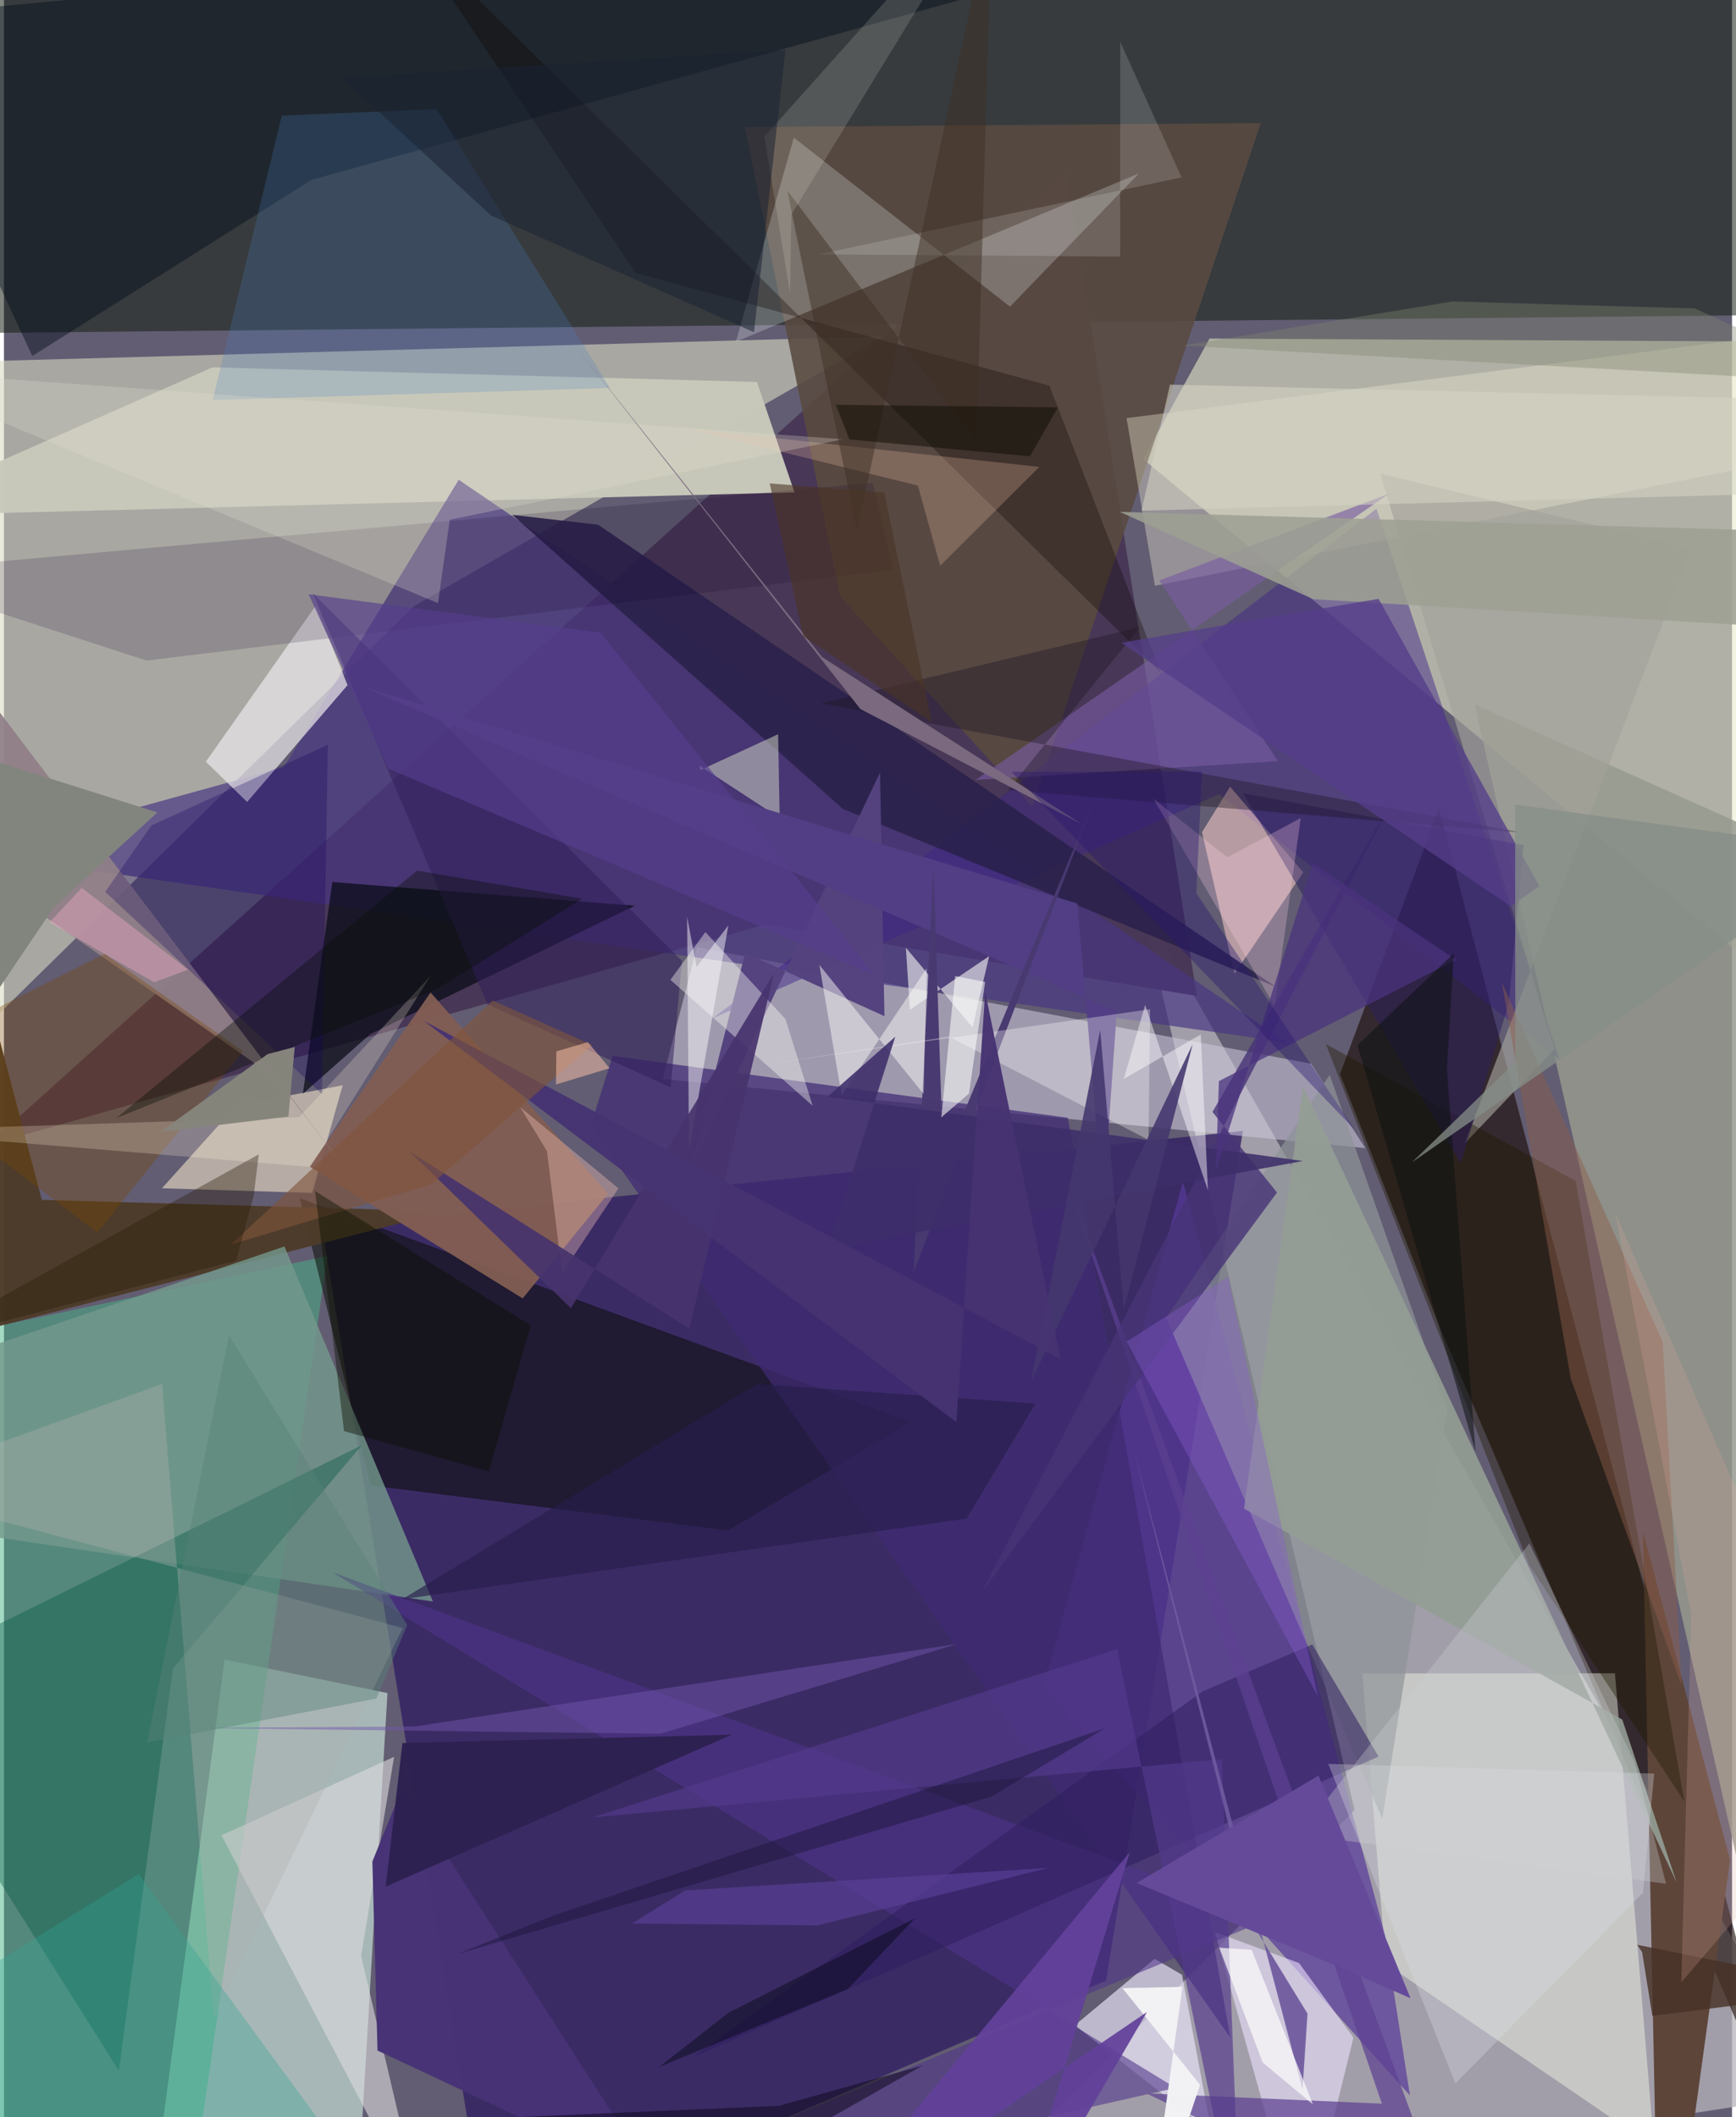 <svg xmlns="http://www.w3.org/2000/svg" width="228" height="278" viewBox="0 0 836 1024"><path fill="#625d72" d="M0 0h836v1024H0z"/><path fill="#b6b3ba" fill-opacity=".761" d="M451.499 1077.969l427.5-65.365-329.15-576.357L653.402 875.48z"/><path fill="#e8edcb" fill-opacity=".58" d="M898 165.415l-314.79-1.654-32.117 58.272L898 509.6z"/><path fill="#dadbc3" fill-opacity=".588" d="M-62 176.16l487.21-13.453L198.43 293.06-40.956 528.185z"/><path fill="#321f62" fill-opacity=".792" d="M533.204 957.933l66.16-410.963-445.462 46.711L234.138 1086z"/><path fill="#121d10" fill-opacity=".529" d="M898-62v213.947l-910.307 9.117L-39.588-62z"/><path fill="#daf9e8" fill-opacity=".58" d="M185.53 818.883L169.772 1086H68.927l37.829-283.347z"/><path fill="#483756" fill-opacity=".988" d="M514.11 83.77l62.962 397.941-208.474-34.656-376.55 106.843z"/><path fill="#160700" fill-opacity=".6" d="M646.344 519.494l47.88-128.54 171.254 650.827-171.44-401.328z"/><path fill="#ccc5db" fill-opacity=".573" d="M632.394 514.482L335.24 458.137l-16.544 63.704 339.849 33.47z"/><path fill="#969a8e" fill-opacity=".847" d="M898 424.258v316.83L880.843 1086l-169.4-745.313z"/><path fill="#c9c9bb" fill-opacity=".98" d="M-62 249.698l162.862-72.018 263.418 7.06 18.156 53.408z"/><path fill="#47b487" fill-opacity=".494" d="M87.219 1086l69.246-478.492L-7.96 642.414l5.693 398.547z"/><path fill="#f6fdeb" fill-opacity=".443" d="M657.153 809.42l122.204-.095 18.944 229.206-129.816-88.733z"/><path fill="#080d05" fill-opacity=".525" d="M143.116 579.535l295.917 108.258-88.791 52.44-172.779-21.731z"/><path fill="#5d453a" d="M800.017 1086l-7.146-345.386 42.158 159.02L809.335 1086z"/><path fill="#594a40" fill-opacity=".878" d="M358.455 61.482l249.552-1.956L497.444 390.28l-92.996-102.047z"/><path fill="#493581" fill-opacity=".682" d="M620.346 504.158L219.991 232.05 135.43 371.03l-150.744 41.678z"/><path fill="#583a99" fill-opacity=".71" d="M668.077 935.799l-97.712-364.285-67.654 245.301 177.464 196.659z"/><path fill="#dfd3be" fill-opacity=".667" d="M149.122 576.992l-72.675-2.276 35.96-39.997 51.457-9.811z"/><path fill="#4d3c29" fill-opacity=".976" d="M18.303 580.333l195.497 5.564L-62 656.716l16.218-319.74z"/><path fill="#3f2489" fill-opacity=".471" d="M752.558 512.56L587.783 384.087 342.99 492.461l320.99-246.398z"/><path fill="#0a0c18" fill-opacity=".729" d="M144.614 529l14.236-102.391 146.353 11.462-127.937 62.069z"/><path fill="#f9cfc7" fill-opacity=".557" d="M595.304 470.94L579.58 402.5l13.59-22.013 35.387 41.447z"/><path fill="#eae4f7" fill-opacity=".671" d="M556.658 947.414l13.27 7.734 14.256 76.155-66.127-51.754z"/><path fill="#ecead2" fill-opacity=".373" d="M849.407 163.079l25.063 56.794-317.66 63.455-13.734-81.1z"/><path fill="#74998c" fill-opacity=".8" d="M-62 669.982v64.98l269.538 39.647-71.83-171.75z"/><path fill="#e9e7ea" fill-opacity=".714" d="M150.82 292.993l15.404 38.377-48.585 56.507-19.978-19.467z"/><path fill="#000a18" fill-opacity=".427" d="M685.827-62L-62 8.724l75.7 163.464 135.02-85.164z"/><path fill="#8e9498" fill-opacity=".706" d="M666.78 879.685L562.247 637.447l79.106-117.576 56.857 161.957z"/><path fill="#005746" fill-opacity=".384" d="M-62 814.854l235.129-115.865-91.42 108.05-26.13 194.493z"/><path fill="#f8ffff" fill-opacity=".231" d="M354.084 165.299l28.029-98.726 104.568 81.74 62.375-64.426z"/><path fill="#3f2b74" fill-opacity=".729" d="M294.42 510.727l-10.575 33.795L593.29 985.565l-78.628-444.933z"/><path fill="#825d53" fill-opacity=".957" d="M250.936 628.01l-103.043-63.75 58.499-84.229 85.823 97.332z"/><path fill="#2a214b" fill-opacity=".875" d="M287.458 253.802l327.689 223.42-209.233-85.93-159.946-142.268z"/><path fill="#4b85c3" fill-opacity=".231" d="M209.296 52.775l-74.909 3.133-33.394 137.567 192.232-5.832z"/><path fill="#eee3ff" fill-opacity=".58" d="M628.17 1086l-42.367-151.52 40.739 14.981 26.296 36.048z"/><path fill="#13032c" fill-opacity=".169" d="M420.24 233.556L-62 276.952l130.968 42.522 361.348-43.935z"/><path fill="#dcdbdc" fill-opacity=".608" d="M105.218 887.665l83.52-37.944-15.97 96.253 30.079 128.077z"/><path fill="#907f88" fill-opacity=".937" d="M-49.722 394.746l23.504-82.15 193.118 255-35.538-46.314z"/><path fill="#dee6ce" fill-opacity=".478" d="M374.523 355.128l.751 40.511-38.793-25.333.36 2.181z"/><path fill="#4f348b" fill-opacity=".584" d="M612.923 927.794L230.365 1086l336.412-76.181-407.854-249.374z"/><path fill="#2e1e60" fill-opacity=".549" d="M333.059 995.111l246.95-177.102 52.934-22.658 32.065 54.26z"/><path fill="#a2a19b" fill-opacity=".659" d="M665.798 229.092l84.26 278.383-43.367 45.543 109.48-287.773z"/><path fill="#5c4091" fill-opacity=".718" d="M552.726 1012.496l113.879 4.974-160.612-469.472L704.243 1086z"/><path fill="#0d0601" fill-opacity=".314" d="M505.754 186.522L305.577 131.98 192.502-36.62 559.53 325.19z"/><path fill="#e7e6e8" fill-opacity=".663" d="M436.331 458.366l32.192 38.506 8.104-34.434-38.358 25.952z"/><path fill="#473477" fill-opacity=".808" d="M584.648 537.8l31.206 38.989-142.816 193.314L674.44 382.239z"/><path fill="#785ca1" fill-opacity=".627" d="M616.263 368.147l-57.356-87.416 111.145-41.935L470.05 377.227z"/><path fill="#211900" fill-opacity=".388" d="M639.503 504.99l98.234 251.764 75.195 114.586-52.58-300.154z"/><path fill="#2f1e5b" fill-opacity=".518" d="M233.921 485.838l88.634 40.123 5.409-61.235-178.461-177.709z"/><path fill="#2b1d60" fill-opacity=".498" d="M704.731 562.576l23.281-77.464 7.134-76.31-135.785-25.148z"/><path fill="#54437e" fill-opacity=".992" d="M423.827 373.602l-92.125 193.57 26.884-106.263 67.363 30.577z"/><path fill="#fcfef6" fill-opacity=".392" d="M322.41 473.923l16.921-23.13 38.74 42.132 13.16 41.914z"/><path fill="#513e84" d="M173.154 331.974L538.37 489.135l-6.61 93.601-12.405-145.696z"/><path fill="#939d94" fill-opacity=".902" d="M628.423 525.276l-28.535 204.393L782.881 831.7l26.323 78.774z"/><path fill="#7c4701" fill-opacity=".333" d="M115.637 508.506l-66.901-47.205-108.815 54.932L45.087 596.11z"/><path fill="#aeb1ae" fill-opacity=".369" d="M76.488 669.38l24.973 306.684 91.456-188.668L-62 719.512z"/><path fill="#483970" fill-opacity=".988" d="M529.008 382.89l-74.613 179.207-4.715-142.999-9.594 196.279z"/><path fill="#fffff8" fill-opacity=".318" d="M372.402 514.213l84.82-12.83 96.48 49.951.75-63.2z"/><path fill="#533a8c" fill-opacity=".663" d="M538.548 797.606L598.243 1086l-9.075-235.16-304.426 28.178z"/><path fill="#1d1724" fill-opacity=".384" d="M485.724 382.116l63.763-78.76-154.352 36.823 339.378 62.528z"/><path fill="#473375" fill-opacity=".992" d="M315.333 1054.914l-134.618-63.135-2.488-91.434 14.687-36.095z"/><path fill="#8d5d49" fill-opacity=".455" d="M724.652 475.203l33.359 191.683 53.648 148.455-9.215-166.305z"/><path fill="#ffd0e5" fill-opacity=".271" d="M627.343 395.652l-12.644 90.977-58.689-100.386 35.841 28.427z"/><path fill="#14035c" fill-opacity=".282" d="M71.388 399.233l85.297-39.018-2.862 168.915-104.855-97.77z"/><path fill="#efc3a7" fill-opacity=".255" d="M452.894 273.635l-10.775-38.772-111.359-27.581 170.156 18.534z"/><path fill="#0f091f" fill-opacity=".541" d="M291.155 1086l153.193-86.943-69.377 19.45-186.972 8.068z"/><path fill="#f2f2f4" fill-opacity=".988" d="M570.122 960.975L552.687 1086l25.943-77.638-37.524-46.758z"/><path fill="#563e8d" fill-opacity=".647" d="M421.468 471.836l-235.6-100.14-38.465-84.261 141.283 18.55z"/><path fill="#fafaf6" fill-opacity=".49" d="M405.248 529.894l-10.78-63.205 50.41 62.426 1.513-60.804z"/><path fill="#62419a" fill-opacity=".937" d="M544.67 895.77L487.046 1086l65.919-112.859L386.848 1086z"/><path fill="#fff5da" fill-opacity=".235" d="M-62 546.981l210.25 17.404 58.179-92.432-63.68 68.416z"/><path fill="#e0decd" fill-opacity=".278" d="M215.666 251.353l190.5-38.912L-62 178.81l271.981 112.898z"/><path fill="#3d2e69" fill-opacity=".875" d="M431.195 501.424l-32.781 29 229.985 31.099-229.796 42.569z"/><path fill="#f1eef1" fill-opacity=".169" d="M540.009 20.203L569.665 85.8 394.07 123.026l145.91 1.071z"/><path fill="#7a697f" d="M276.433 167.401l119.357 150.39 125.665 80.85-107.144-55.71z"/><path fill="#9ea093" fill-opacity=".863" d="M633.353 289.789L898 305.73v-47.82l-358.166-10.326z"/><path fill="#f3c4ba" fill-opacity=".369" d="M262.706 556.769L249.76 535.5l47.514 39.27-27.275 41.034z"/><path fill="#fff" fill-opacity=".463" d="M335.066 467.651l-4.579-24.268.912 113.11 19.049-108.942z"/><path fill="#060e07" fill-opacity=".38" d="M199.874 421.083l79.977 13.623-70.312 43.612L54.377 540.76z"/><path fill="#cacecf" fill-opacity=".333" d="M804.095 911.109L626.504 887.27l111.462-140.813 50.93 105.781z"/><path fill="#271e4c" fill-opacity=".651" d="M364.218 669.397l134.82 9.436-33.337 55.662-273.027 38.985z"/><path fill="#3e2f23" fill-opacity=".475" d="M412.625 256.811L378.952 92.176l91.637 121.258 7.205-257.485z"/><path fill="#fefdff" fill-opacity=".455" d="M582.451 575.72l-3.457-75.39-37.28 21.544 10.375-35.856z"/><path fill="#2d2151" fill-opacity=".98" d="M184.69 912.494l8.39-72.227-.27 2.771 159.29-4.03z"/><path fill="#47336d" fill-opacity=".918" d="M196.271 556.988l77.984 75.73 98.33-162.09-41.045 172.04z"/><path fill="#44366e" fill-opacity=".886" d="M496.982 667.974l78.097-162.956-33.34 128.204-11.4-135.07z"/><path fill="#463126" fill-opacity=".812" d="M797.438 975.01L898 962.27l-107.86-21.62 2.364 3.538z"/><path fill="#473372" fill-opacity=".965" d="M474.69 479.734l36.45 177.569-308.163-163.608 257.777 194.171z"/><path fill="#fbfaef" fill-opacity=".149" d="M380.938 103.782L482.33-62 367.895 66.086l12.391 75.833z"/><path fill="#32a491" fill-opacity=".337" d="M-62 985.39l127.169-78.98L196.707 1086H86.51z"/><path fill="#1a2433" fill-opacity=".549" d="M163.528 37.535l72.008 66.641 127.31 56.496L378.062 24.07z"/><path fill="#80543a" fill-opacity=".62" d="M206.738 572.78l77.79-67.3-48.038-21.571L109.86 601.92z"/><path fill="#553e8a" fill-opacity=".769" d="M665.01 289.631l-124.484 21.253 188.347 127.473 13.865-9.849z"/><path fill="#593f95" fill-opacity=".682" d="M329.607 914.353l175.745-10.918L393.635 931.2l-89.79-.887z"/><path fill="#0a0f00" fill-opacity=".427" d="M254.785 641.05l-104.266-64.968 14.01 116.114 70.013 19.442z"/><path fill="#6f599e" fill-opacity=".922" d="M604.888 931.952L546.38 700.621l81.834 309.93 2.41-36.63z"/><path fill="#e0aa9b" fill-opacity=".22" d="M898 857.338l-86.59 101.534 4.852-177.791-36.737-194.289z"/><path fill="#fdfefb" fill-opacity=".561" d="M453.436 540.464l6.753-68.396 14.46 2.889-7.792 53.96z"/><path fill="#885cce" fill-opacity=".369" d="M415.021 411.39l128.077 237.497 49.124-31.308 43.338 202.772z"/><path fill="#7156ac" fill-opacity=".478" d="M317.55 838.56l-227.648-2.825 108.915-.703L461.34 795.09z"/><path fill="#588276" fill-opacity=".424" d="M69.257 842.809l39.564-197.125 86.242 140.279-14.851 35.558z"/><path fill="#0d0d03" fill-opacity=".494" d="M408.965 212.542l87.402 8.149 13.473-23.653-107.413-1.262z"/><path fill="#4a337f" fill-opacity=".745" d="M633.17 417.512l-46.866 148.715 1.45-43.342 114.568-58.66z"/><path fill="#82857e" d="M24.148 438.8L-62 566.33l1.824-215.836 134.429 42.443z"/><path fill="#fec4a9" fill-opacity=".51" d="M267.222 508.516l15.243-4.481 10.541 12.617-25.953 7.882z"/><path fill="#171237" fill-opacity=".443" d="M532.409 836.02l-266.355 90.366-46.813 18.735 258.613-76.23z"/><path fill="#fefffc" fill-opacity=".686" d="M633.223 1017.794l-29.612-74.749-15.679-1.016 20.975 55.503z"/><path fill="#0c1112" fill-opacity=".533" d="M711.903 702.188l-13.87-185.191 3.359-55.827-46.608 44.387z"/><path fill="#eda9c4" fill-opacity=".431" d="M37.603 429.426l51.504 39.57-16.471 6.09-50.553-28.953z"/><path fill="#654a9a" d="M646.386 951.523l-98.459-40.781 88.013-51.95 44.525 107.677z"/><path fill="#86857b" fill-opacity=".988" d="M137.59 540.053l3.087-33.681-13.151 3.48-51.854 37.611z"/><path fill="#dadde1" fill-opacity=".333" d="M702.163 1007.67L640.64 853.118l157.692 4.706-5.373 57.58z"/><path fill="#2a186e" fill-opacity=".4" d="M576.818 431.973l2.75-58.853-92.153.2 165.883 172.928z"/><path fill="#d5d4c3" fill-opacity=".557" d="M898 193.807v43.903l-347.703 9.284 13.78-60.954z"/><path fill="#281b08" fill-opacity=".365" d="M123.266 558.324L-41.979 649.96l154.316-40.276 8.517-31.544z"/><path fill="#4b3525" fill-opacity=".592" d="M448.803 349.193l-62.112-41.357-16.23-74.018 55.457 4.41z"/><path fill="#81856e" fill-opacity=".376" d="M898 185.263l-80.058-36.075-117.14-3.384-130.623 21.345z"/><path fill="#868d88" fill-opacity=".757" d="M681.209 562.135l49.967-48.495-.139-124.501L898 411.867z"/><path fill="#080918" fill-opacity=".475" d="M408.219 962.043l-91.266 37.656 33.513-26.205 90.362-45.772z"/></svg>